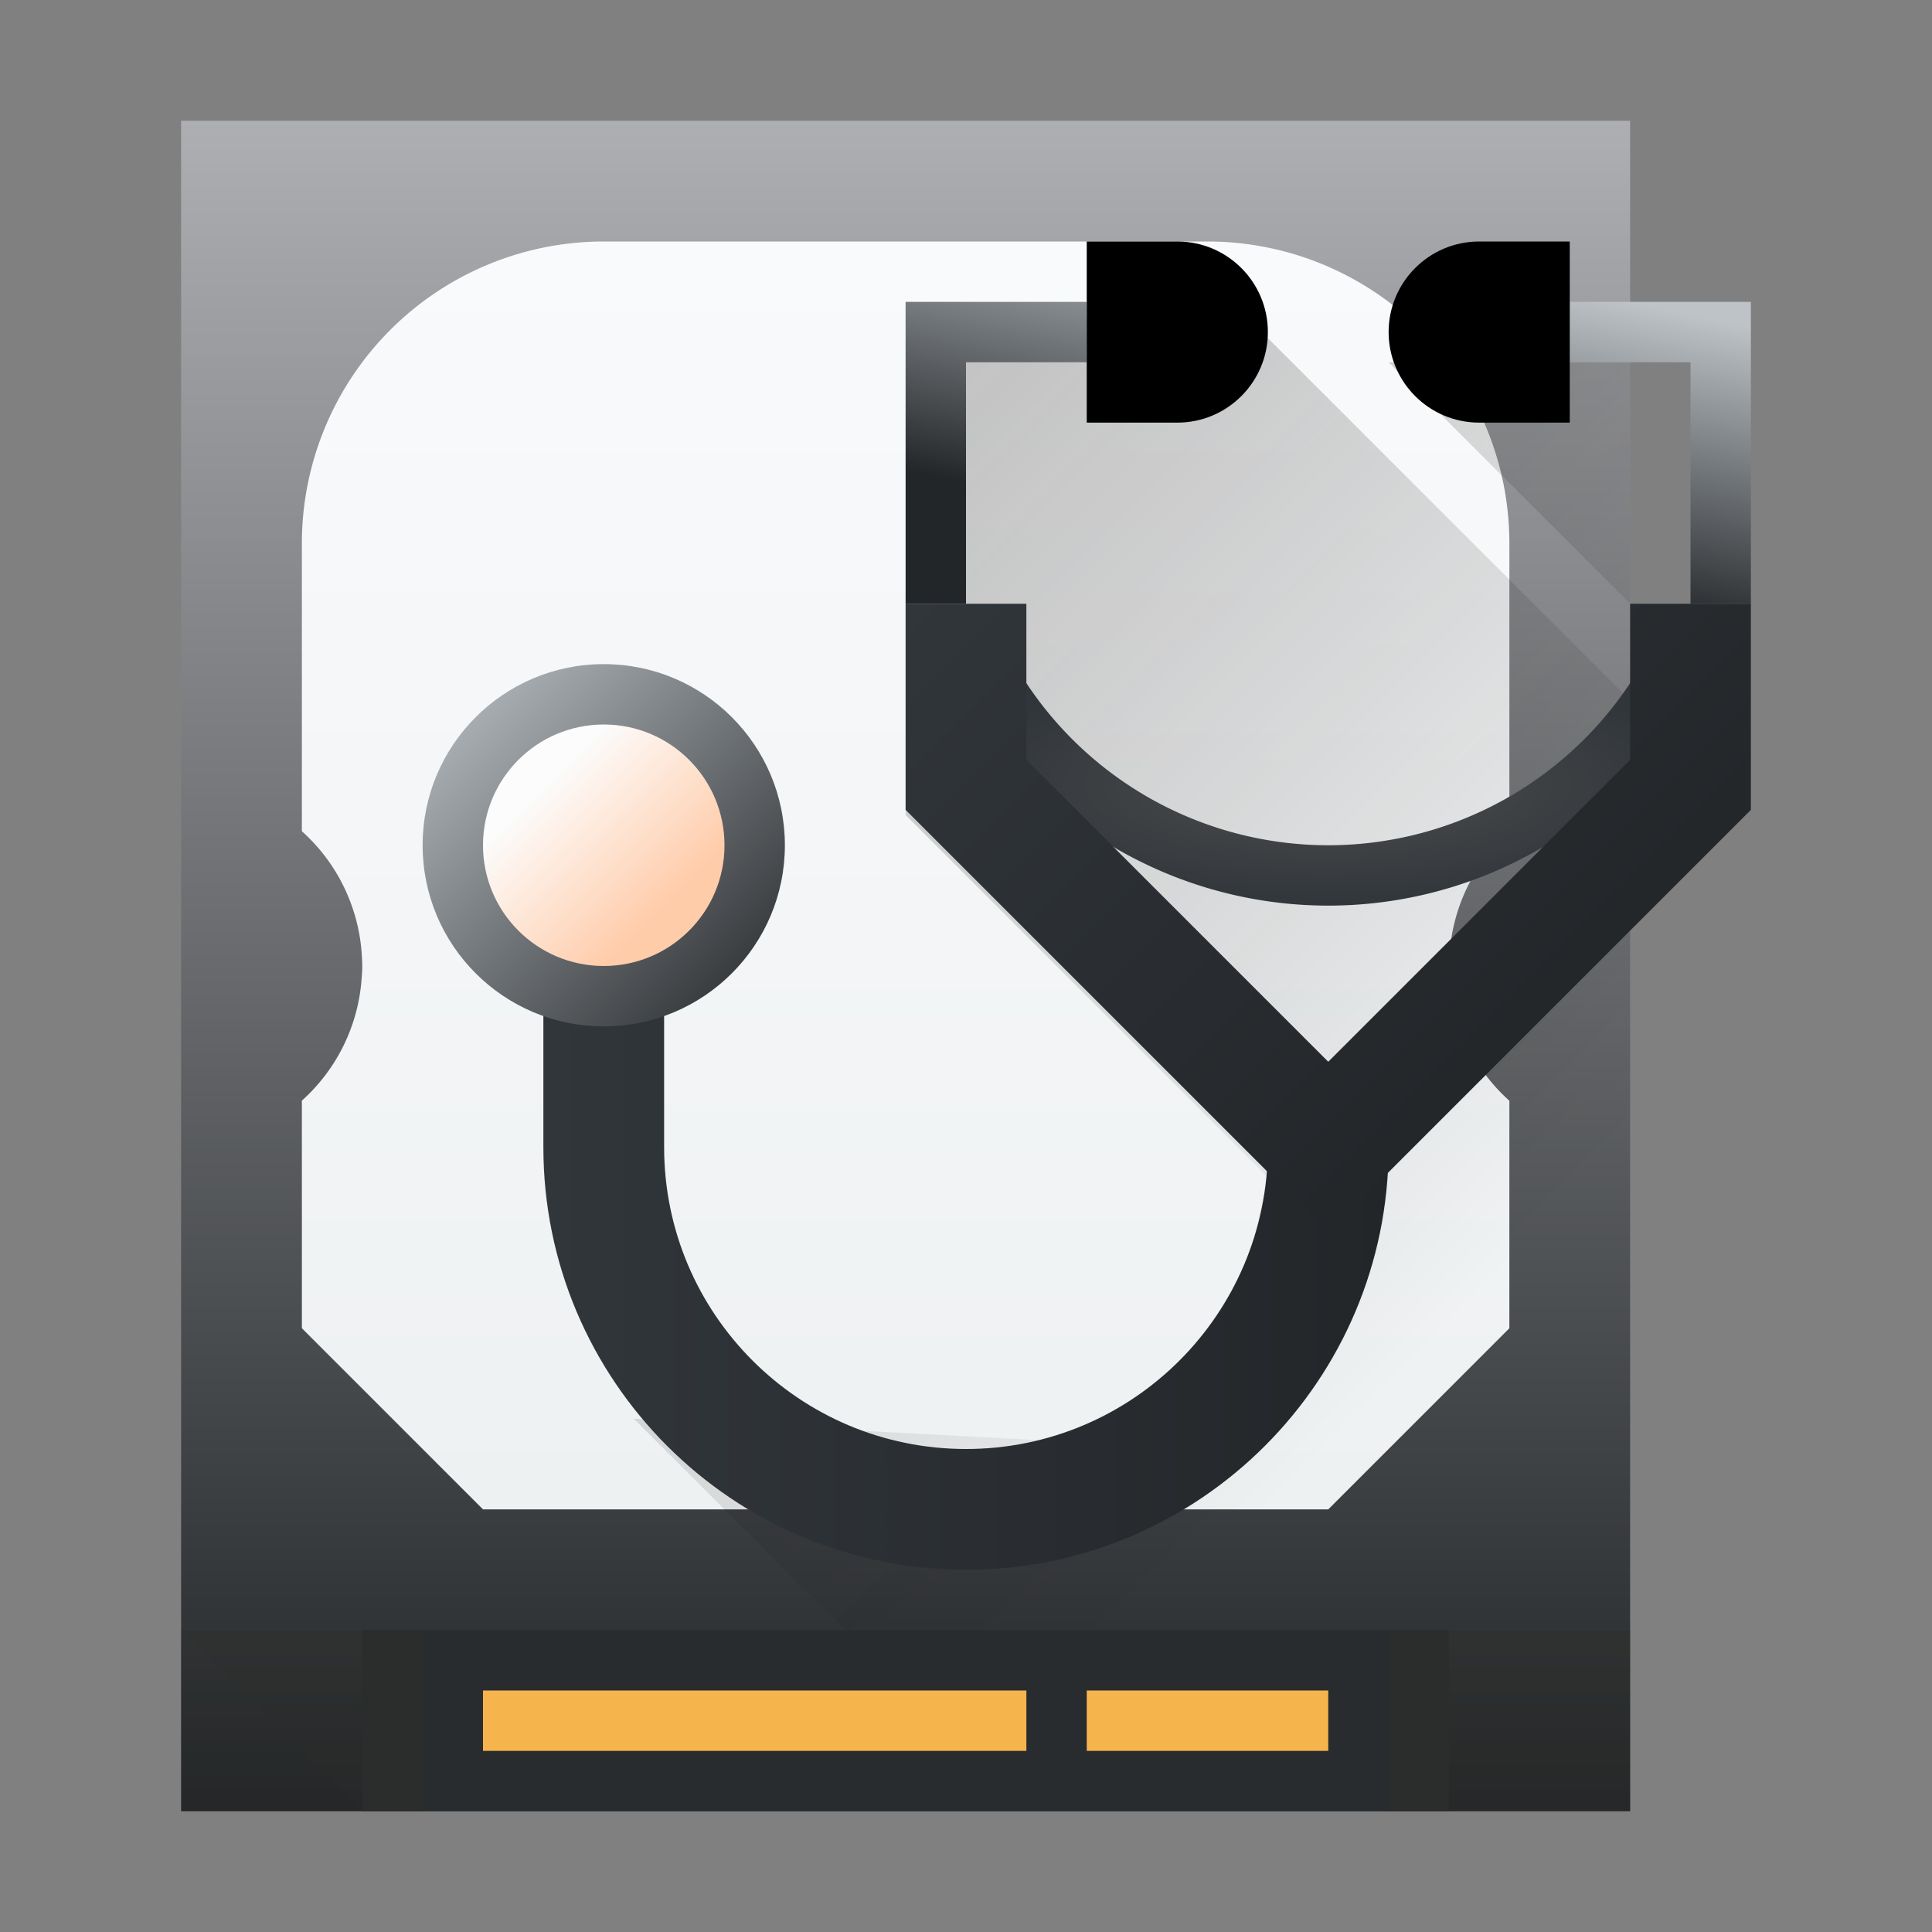 <svg viewBox="0 0 32 32" xmlns="http://www.w3.org/2000/svg" xmlns:xlink="http://www.w3.org/1999/xlink">
    <rect x="0" y="0" width="32" height="32" fill="#808080" stroke="none"/>
    <linearGradient id="a" x1="9" x2="23" y1="9" y2="23" gradientUnits="userSpaceOnUse" xlink:href="#j"/>
    <linearGradient id="b">
        <stop stop-color="#232629" offset="0"/>
        <stop stop-color="#bdc3c7" offset="1"/>
    </linearGradient>
    <linearGradient id="c">
        <stop stop-color="#31363b" offset="0"/>
        <stop stop-color="#232629" offset="1"/>
    </linearGradient>
    <linearGradient id="d" x1="26" x2="27" y1="10" y2="5" gradientUnits="userSpaceOnUse" xlink:href="#b"/>
    <radialGradient id="e" cx="23" cy="13" r="6.324" gradientTransform="matrix(1 0 0 .316 -1 8.889)" gradientUnits="userSpaceOnUse">
        <stop stop-color="#4d4d4d" offset="0"/>
        <stop stop-color="#31363b" offset="1"/>
    </radialGradient>
    <linearGradient id="f" x1="15" x2="24" y1="10" y2="19" gradientUnits="userSpaceOnUse" xlink:href="#c"/>
    <linearGradient id="g" x1="9" x2="23" y1="21" y2="21" gradientUnits="userSpaceOnUse" xlink:href="#c"/>
    <linearGradient id="h" x1="9" x2="11" y1="13" y2="15" gradientUnits="userSpaceOnUse">
        <stop stop-color="#fcfcfc" offset="0"/>
        <stop stop-color="#ffccaa" offset="1"/>
    </linearGradient>
    <linearGradient id="i" x1="13" x2="7" y1="17" y2="11" gradientUnits="userSpaceOnUse" xlink:href="#b"/>
    <linearGradient id="j">
        <stop stop-color="#2f2e29" offset="0"/>
        <stop stop-opacity="0" offset="1"/>
    </linearGradient>
    <linearGradient id="k" x1="388.423" x2="388.423" y1="557.798" y2="505.798" gradientTransform="matrix(.587 0 0 .538 -228.988 -270.353)" gradientUnits="userSpaceOnUse">
        <stop stop-color="#232629" offset="0"/>
        <stop stop-color="#afb0b3" offset="1"/>
    </linearGradient>
    <linearGradient id="l" x1="-422.447" x2="-411.447" y1="-504.204" y2="-493.204" gradientUnits="userSpaceOnUse" xlink:href="#j"/>
    <linearGradient id="m" x1="1.333" x2="1.333" y1="48.714" y2="9.714" gradientTransform="matrix(.522 0 0 .538 -1.696 -1.23)" gradientUnits="userSpaceOnUse">
        <stop stop-color="#eef1f2" offset="0"/>
        <stop stop-color="#f9fafb" offset="1"/>
    </linearGradient>
    <path d="m3 2h24v28h-24z" fill="url(#k)"/>
    <path d="m6 27h18v3h-18z" fill="#292c2e"/>
    <path d="m8 28h9v1h-9zm10 0h4v1h-4z" fill="#f6b44d"/>
    <path d="m23 27h4v3h-4zm-20 0h4v3h-4z" fill="#2f2e29" opacity=".2"/>
    <path d="m3 27h4v3h-1zm20 0h4v3h-4z" fill="#2f2e29" opacity=".2"/>
    <path d="m23.535 5.465 3.465 3.463v21.072h-14l-8-8z" fill="url(#l)" opacity=".2"/>
    <path d="m10 4a5 5 0 0 0 -5 5v4.768a3 3 0 0 1 .996 2.117 2 2 0 0 1 .004.115 2 2 0 0 1 -.01.2 3 3 0 0 1 0 .005 3 3 0 0 1 -.99 2.025v3.77l3 3h14l3-3v-3.768a3 3 0 0 1 -.996-2.117 2 2 0 0 1 -.004-.115 2 2 0 0 1 .01-.205 3 3 0 0 1 .99-2.025v-4.77a5 5 0 0 0 -5-5z" fill="url(#m)"/>
    <path d="m15 5v8.5l6 6-1 4.5-9.5-.5 3.5 3.5h13v-15.4l-6-6zm8 1 4 4v-4z" fill="url(#a)" opacity=".3"/>
    <path d="m9 19c0 3.866 3.134 7 7 7s7-3.134 7-7h-2c0 2.761-2.239 5-5 5s-5-2.239-5-5v-3h-2z" fill="url(#g)"/>
    <circle cx="10" cy="14" r="3" fill="url(#i)" stroke-width="4"/>
    <path d="m21.4 22.55-10-10-2.85 2.85 2 2-.55 4.963 6 2.637z" fill="url(#a)" opacity=".3"/>
    <circle cx="10" cy="14" r="2" fill="url(#h)" stroke-width="2.667"/>
    <path d="m15.676 11a7 7 0 0 0 6.324 4 7 7 0 0 0 6.324-4h-1.129a6 6 0 0 1-5.195 3 6 6 0 0 1-5.195-3z" fill="url(#e)"/>
    <path d="m28 10v3l-6 6-6-6v-3" fill="none" stroke="url(#f)" stroke-width="2"/>
    <path d="m18 5.5h-2.5v4.5m13 0v-4.5h-2.5" fill="none" stroke="url(#d)"/>
    <path d="m18 7v-3h1.5c.828 0 1.5.672 1.5 1.5s-.672 1.5-1.5 1.5z"/>
    <path d="m26 4v3h-1.5c-.828 0-1.5-.672-1.5-1.5s.672-1.5 1.5-1.5z"/>
</svg>
